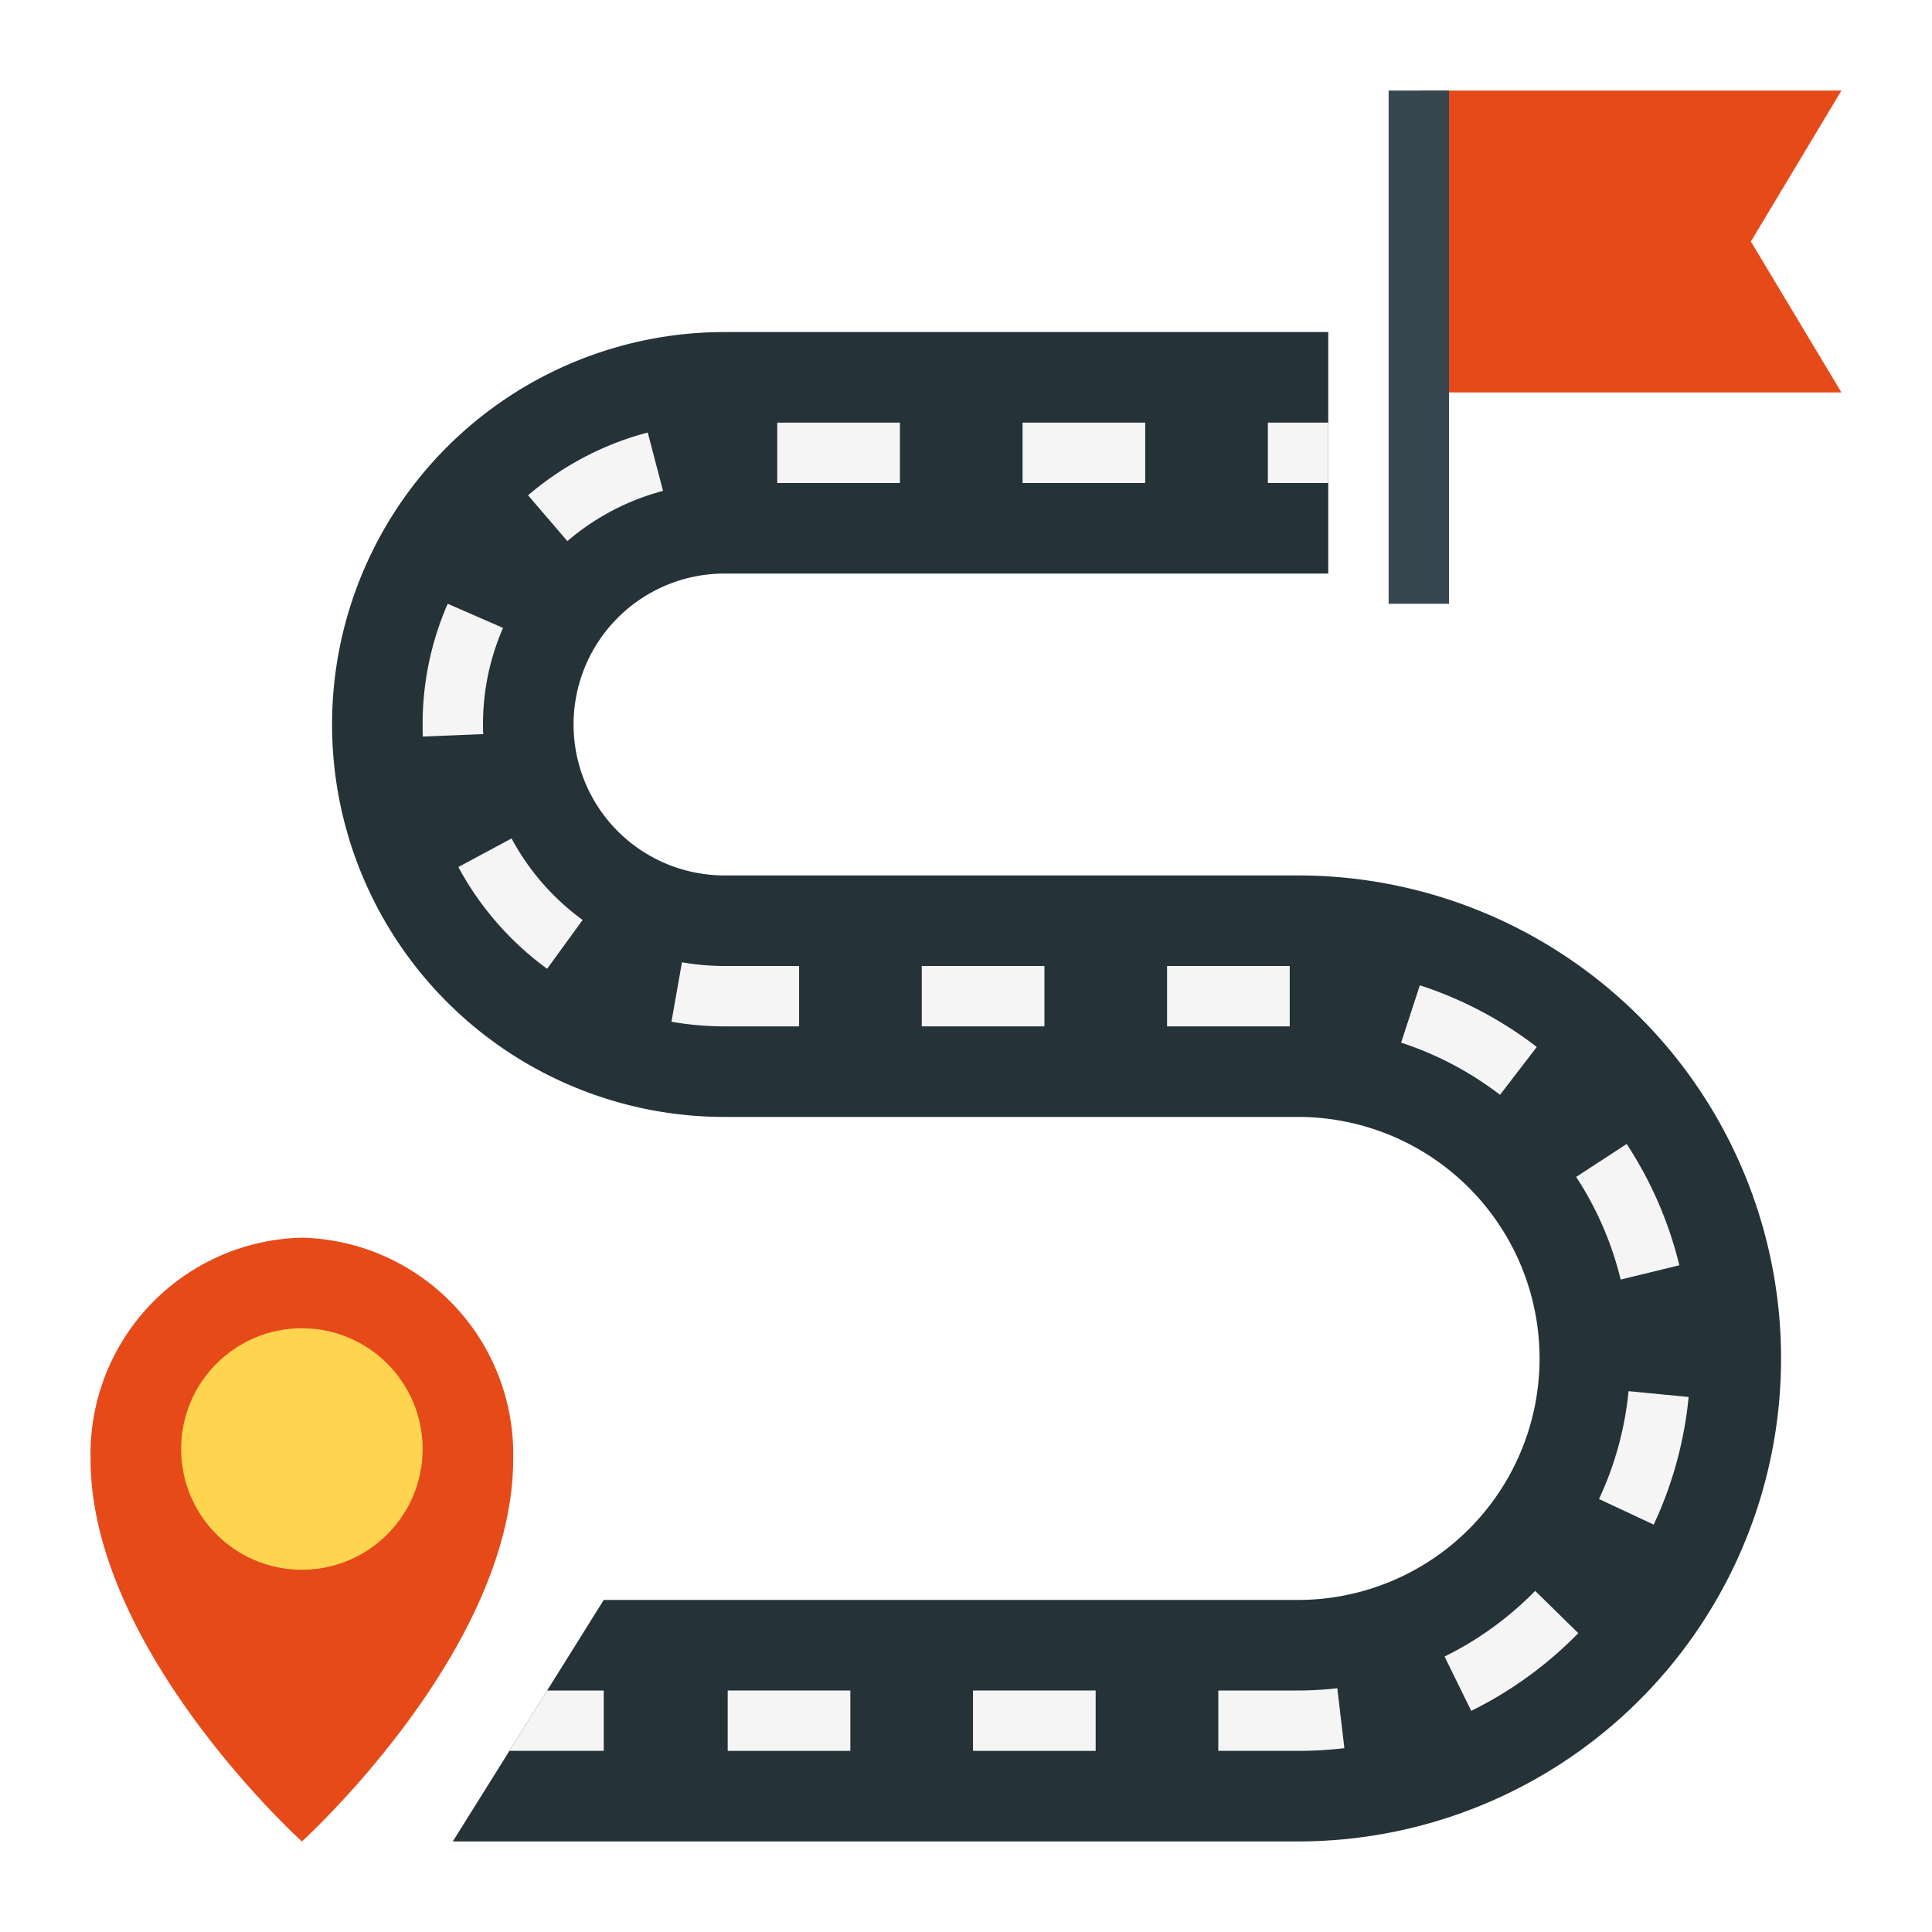 <svg height="512" viewBox="0 0 64 64" width="512" xmlns="http://www.w3.org/2000/svg"><path d="m17 48.333c0 6.333-7 12.667-7 12.667s-7-6.334-7-12.667a7.172 7.172 0 0 1 7-7.333 7.172 7.172 0 0 1 7 7.333z" fill="#e64a19"/><circle cx="10" cy="48" fill="#ffd54f" r="4"/><path d="m61 13h-14v-10h14l-3 5z" fill="#e64a19"/><path d="m46 3h2v17h-2z" fill="#36474f"/><path d="m15 61h28a16 16 0 0 0 0-32h-19a5 5 0 0 1 0-10h20v-8h-20a13 13 0 0 0 0 26h19a8 8 0 0 1 0 16h-23z" fill="#253238"/><g fill="#f5f5f5"><path d="m42 14h2v2h-2z"/><path d="m18.794 17.925a8.037 8.037 0 0 1 3.17-1.664l-.507-1.934a10.031 10.031 0 0 0 -3.964 2.08z"/><path d="m33.874 14h4.063v2h-4.063z"/><path d="m30.535 32h4.063v2h-4.063z"/><path d="m26.471 34v-2h-2.471a8.217 8.217 0 0 1 -1.409-.123l-.348 1.969a10.146 10.146 0 0 0 1.757.154z"/><path d="m38.661 32h4.063v2h-4.063z"/><path d="m18.124 32.092 1.176-1.617a8.072 8.072 0 0 1 -2.354-2.7l-1.763.946a10.1 10.1 0 0 0 2.941 3.371z"/><path d="m14.831 20a9.941 9.941 0 0 0 -.831 4c0 .135 0 .269.008.4l2-.082c-.008-.104-.008-.211-.008-.318a7.952 7.952 0 0 1 .664-3.2z"/><path d="m25.748 14h4.063v2h-4.063z"/><path d="m40.358 56v2h2.642a13.1 13.1 0 0 0 1.534-.09l-.234-1.986a11.078 11.078 0 0 1 -1.3.076z"/><path d="m32.232 56h4.063v2h-4.063z"/><path d="m24.106 56h4.063v2h-4.063z"/><path d="m52.212 38.987a10.883 10.883 0 0 1 1.475 3.4l1.943-.473a12.886 12.886 0 0 0 -1.744-4.019z"/><path d="m47.853 54.875.883 1.8a13 13 0 0 0 3.547-2.575l-1.429-1.4a10.984 10.984 0 0 1 -3.001 2.175z"/><path d="m50.908 34.682a12.892 12.892 0 0 0 -3.874-2.043l-.62 1.9a10.958 10.958 0 0 1 3.276 1.729z"/><path d="m54.781 50.505a12.9 12.9 0 0 0 1.157-4.228l-1.99-.193a10.917 10.917 0 0 1 -.979 3.573z"/><path d="m20 56h-1.875l-1.25 2h3.125z"/></g></svg>